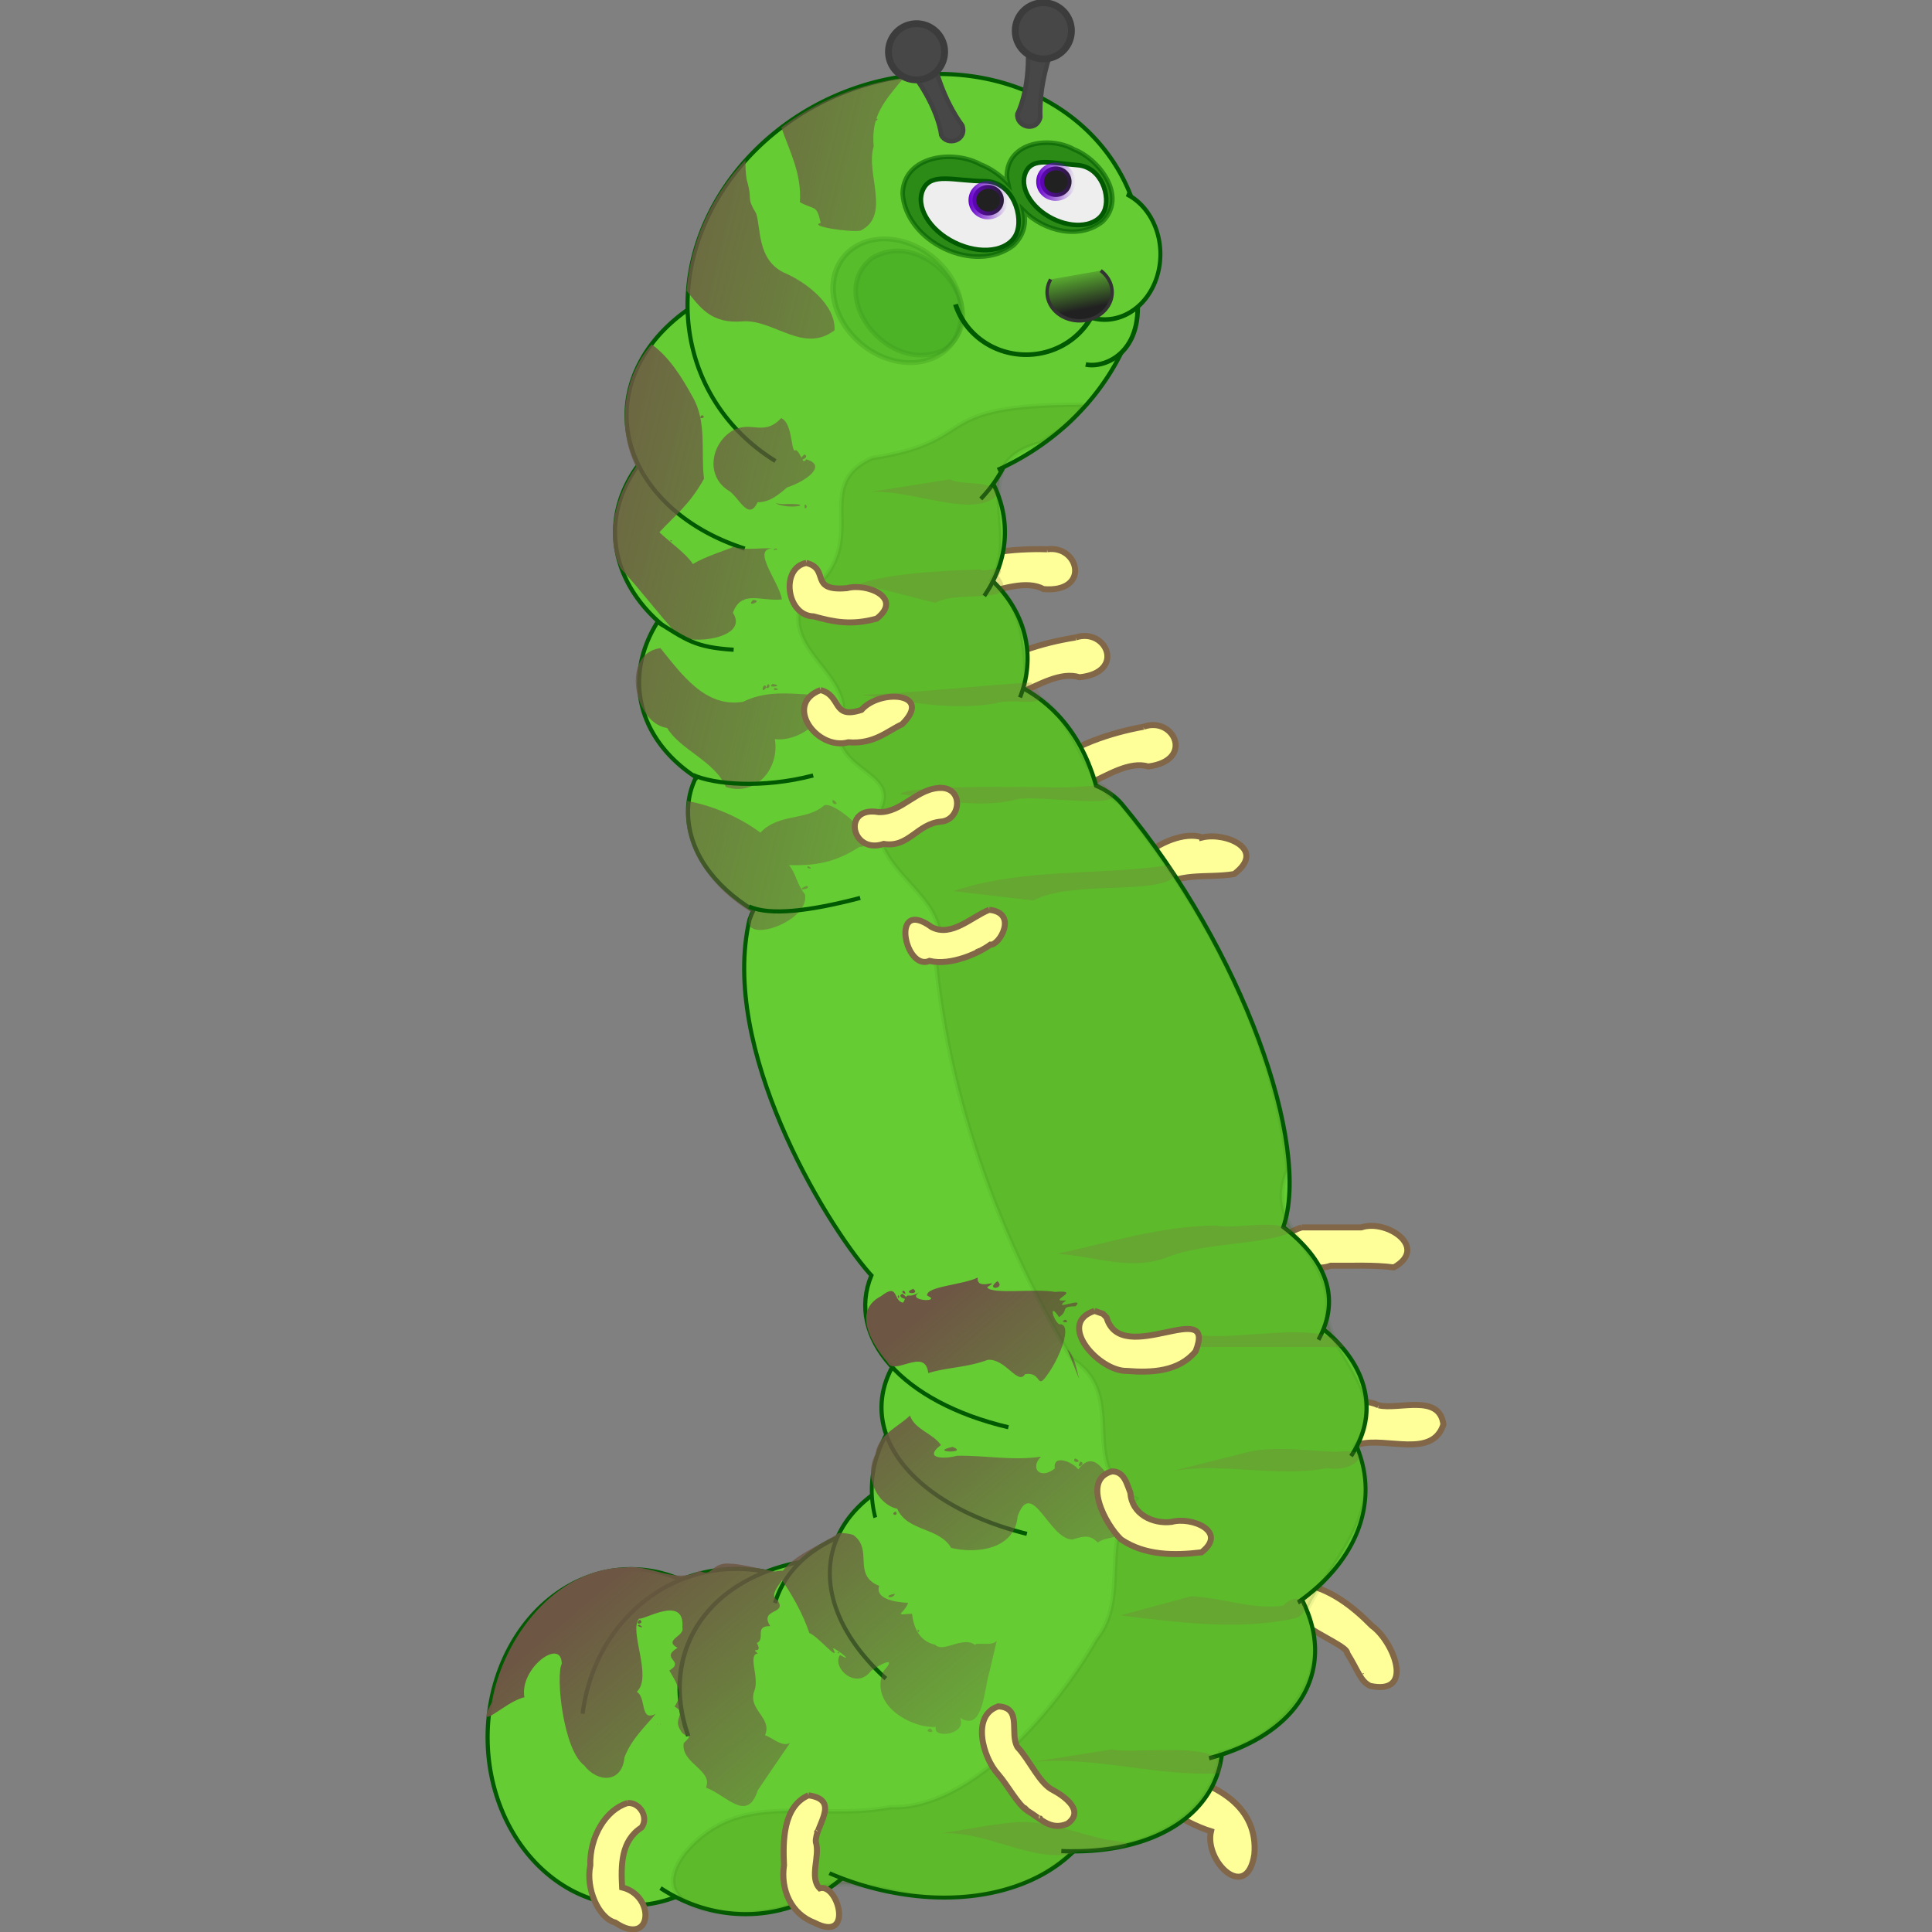 <?xml version="1.0" ?>
<svg xmlns="http://www.w3.org/2000/svg" viewBox="0 0 807 807">
	<rect x="0" y="0" width="807" height="807" fill="#808080" stroke="none"/>
	<style>
    .lemon {fill:#ffff99;}
    .grass {fill:#66cc33;}
    .darkgreen1 {fill:#006600;}
    .darkgreen2 {fill:#015a01;}
    .grey {fill:#474747;}
    .gray {fill:#eeeeee;}
    .black {fill:#212121;}
    .forest {fill:#2f5a01;}
    .brown {fill:#816647;}
    .void {fill:none;}
	</style>
	<defs id="defs4">
		<linearGradient id="linearGradient3069" y2="129.23" gradientUnits="userSpaceOnUse" x2="89.429" gradientTransform="matrix(1.924 0 0 1.924 244.83 -81.693)" y1="129.23" x1="80.916">
			<stop id="stop3954-7" style="stop-color:#6600cc" offset="0"/>
			<stop id="stop3956-7" style="stop-color:#6600cc;stop-opacity:0" offset="1"/>
		</linearGradient>
		<linearGradient id="linearGradient3078" y2="129.23" gradientUnits="userSpaceOnUse" x2="89.429" gradientTransform="matrix(1.924 0 0 1.924 216.56 -73.967)" y1="129.23" x1="80.916">
			<stop id="stop3954" style="stop-color:#6600cc" offset="0"/>
			<stop id="stop3956" style="stop-color:#6600cc;stop-opacity:0" offset="1"/>
		</linearGradient>
		<linearGradient id="linearGradient3099" y2="465.09" gradientUnits="userSpaceOnUse" x2="77.015" gradientTransform="matrix(1.924 0 0 1.924 267.18 -40.495)" y1="384.81" x1="8.535">
			<stop id="stop5263" style="stop-color:#6d5744" offset="0"/>
			<stop id="stop5265" style="stop-color:#6d5744;stop-opacity:0" offset="1"/>
		</linearGradient>
		<linearGradient id="linearGradient3102" y2="197.66" gradientUnits="userSpaceOnUse" x2="100.23" gradientTransform="matrix(1.924 0 0 1.924 267.18 -40.495)" y1="163.64" x1="-41.915">
			<stop id="stop5276" style="stop-color:#6d5744" offset="0"/>
			<stop id="stop5278" style="stop-color:#6d5744;stop-opacity:0" offset="1"/>
		</linearGradient>
		<linearGradient id="linearGradient3922" y2="202.05" gradientUnits="userSpaceOnUse" x2="416.51" y1="220.22" x1="420.17">
			<stop id="stop3918" style="stop-color:#212121" offset="0"/>
			<stop id="stop3920" style="stop-color:#212121;stop-opacity:0" offset="1"/>
		</linearGradient>
	</defs>
	<g transform="translate(32.35 -91)">
		<path id="path3881-5" d="M 416.93,357.28 C 403.003,359.438 386.934,364.386 376.856,372.782 C 381.822,396.514 403.158,368.919 418.565,373.896 C 438.14,371.902 429.832,352.943 416.929,357.28 L 416.93,357.28" style="stroke:#816647;stroke-width:2.501;" class="lemon"/>
		<path id="path3881-8" d="M 405.02,320.44 C 390.933,320.001 374.229,321.91 362.779,328.311 C 363.297,352.551 389.343,329.349 403.572,337.074 C 423.18,338.713 418.499,318.549 405.019,320.44 L 405.02,320.44" style="stroke:#816647;stroke-width:2.501;" class="lemon"/>
		<path id="path3881" d="M 445.25,394.59 C 431.38,397.09 415.438,402.432 405.57,411.074 C 411.118,434.676 431.769,406.565 447.294,411.161 C 466.814,408.686 458.042,389.937 445.25,394.59 L 445.25,394.59" style="stroke:#816647;stroke-width:2.501;" class="lemon"/>
		<path id="path3879" d="M 469.88,440.79 C 455.396,435.668 424.546,460.198 450.603,463.364 C 458.922,454.807 471.706,458.026 483.144,456.094 C 496.935,445.693 479.556,438.486 469.88,440.791 L 469.88,440.79" style="stroke:#816647;stroke-width:2.501;" class="lemon"/>
		<path id="path3877" d="M 511.36,603.7 C 491.982,609.89 511.383,624.085 523.525,619.69 C 532.317,619.799 541.292,619.272 549.858,620.402 C 564.665,612.102 546.847,600.072 536.23,603.7 L 511.36,603.7 L 511.36,603.7" style="stroke:#816647;stroke-width:2.501;" class="lemon"/>
		<path id="path3875" d="M 543.52,678.0 C 526.962,670.214 512.838,696.894 535.548,694.243 C 546.718,691.167 566.012,700.311 570.567,685.995 C 568.908,672.907 551.782,680.016 543.52,678 L 543.52,678.0" style="stroke:#816647;stroke-width:2.501;" class="lemon"/>
		<path id="path3873" d="M 510.94,752.36 C 487.876,763.587 531.061,776.999 530.357,781.515 C 535.372,789.574 535.779,793.073 539.95,795.202 C 558.903,799.27 549.67,776.524 540.756,770.154 C 532.488,761.761 522.946,754.395 510.94,752.36 L 510.94,752.36" style="stroke:#816647;stroke-width:2.501;" class="lemon"/>
		<path id="path3871" d="M 536.13,790.23 L 536.19,790.47 L 536.13,790.23" style="stroke:#816647;stroke-width:2.501;" class="lemon"/>
		<path id="path4272" d="M 458.58,832.25 C 437.542,839.62 463.393,852.828 473.488,855.935 C 470.526,868.527 488.413,885.847 491.582,865.673 C 493.376,845.502 475.602,836.086 458.58,832.25 L 458.58,832.25" style="stroke:#816647;stroke-width:2.501;" class="lemon"/>
		<g id="g5904" style="stroke:#015a01" transform="matrix(1.924 0 0 1.924 215.33 -72.118)">
			<path id="path4269" d="M 155.98,488.01 A 31.122,36.497 0.0 1,1 154.76,423.53" style="stroke:#015a01;stroke-width:0.9;" class="grass" transform="translate(-132.55 5.798)"/>
			<path id="path4267" d="M 135.8,445.27 A 33.986,36.899 0.0 1,1 145.537,484.816" style="stroke:#015a01;stroke-width:.884;" class="grass" transform="matrix(1.002 -.181 .181 1.002 -218.91 35.24)"/>
			<path id="path4265" d="M 167.9,478.33 A 43.697,33.986 0.0 1,1 206.246,489.889" style="stroke:#015a01;stroke-width:.849;" class="grass" transform="matrix(.97 .519 -.567 .855 129.04 -34.443)"/>
			<path id="path4227-5-0" d="M 205.36,406.05 A 50.381,30.214 0.0 1,1 280.728,430.952" style="stroke:#015a01;stroke-width:.865;" class="grass" transform="matrix(.947 .387 -.37 .991 -4.717 -49.065)"/>
			<path id="path4227-5" d="M 221.38,425.53 A 50.381,28.411 0.0 1,1 289.153,425.968" style="stroke:#015a01;stroke-width:.82;" class="grass" transform="matrix(1.037 .248 -.237 1.104 -65.132 -75.481)"/>
			<path id="path4227" d="M 206.04,409.53 A 50.381,28.411 0.0 1,1 292.28,424.263" style="stroke:#015a01;stroke-width:.78;" class="grass" transform="matrix(1.064 0 0 1.252 -157.93 -98.496)"/>
			<path id="path4225-2" d="M 225.39,392.0 A 46.972,26.895 0.0 1,1 288.174,376.824" style="stroke:#015a01;stroke-width:0.806;" class="grass" transform="matrix(1.121 0 0 1.112 -158.46 -18.128)"/>
			<path id="path3418-9" d="M 157.51,375.64 C 162.448,366.63 159.163,358.286 149.885,351.171 C 155.962,333.525 141.231,291.027 114.854,259.359 C 113.473,257.701 111.561,256.374 109.229,255.359 C 103.041,232.935 83.081,226.819 65.354,231.765 C 41.562,238.404 20.635,244.852 20.635,261.015 C 20.635,269.451 26.094,277.049 34.823,282.39 C 34.513,283.071 34.229,283.752 33.979,284.452 C 27.499,312.253 50.082,349.805 60.01,361.202 C 60.155,361.369 60.303,361.511 60.448,361.671 C 54.873,375.086 67.058,389.198 90.198,394.64" style="stroke:#015a01;stroke-width:0.9;" class="grass"/>
			<path id="path3418-54" d="M 165.1,192.18 A 35.714,25.423 0.0 1,1 225.464,184.722" style="stroke:#015a01;stroke-width:.76;" class="grass" transform="matrix(1.176 -.147 .147 1.176 -199.58 52.104)"/>
			<path id="path3418-5" d="M 165.18,192.64 A 35.714,26.026 0.0 1,1 224.072,187.236" style="stroke:#015a01;stroke-width:.76;" class="grass" transform="matrix(1.185 0 0 1.185 -180.57 -7.724)"/>
			<path id="path3418" d="M 178.08,200.01 A 35.714,26.582 0.0 1,1 221.319,190.909" style="stroke:#015a01;stroke-width:.76;" class="grass" transform="matrix(1.185 0 0 1.185 -178.07 -33.132)"/>
			<path id="path3416" d="M 194.64,164.22 A 50.528,44.244 0.0 1,1 237.412,186.593" style="stroke:#015a01;stroke-width:0.9;" class="grass" transform="matrix(.904 -.428 .428 .904 -206.62 119.72)"/>
		</g>
		<path id="path5079" d="M 345.16,123.48 C 326.715,125.896 308.929,133.119 294.003,144.219 C 297.673,154.658 302.555,163.658 301.767,175.464 C 307.937,178.889 308.741,176.224 310.474,184.135 C 305.002,185.482 322.62,188.126 327.123,187.332 C 339.966,180.945 329.089,163.328 332.596,152.155 C 331.439,139.516 336.774,133.542 345.16,123.481 L 345.16,123.48 M 333.498,140.552 C 332.419,142.382 335.557,140.597 333.498,140.552 M 279.028,157.812 C 264.925,172.498 256.021,192.14 254.442,212.455 C 259.99,219.156 264.506,226.51 278.187,225.199 C 291.017,224.587 303.317,238.785 316.241,228.97 C 316.799,218.294 304.421,208.766 294.864,204.768 C 284.057,199.29 285.527,186.942 283.54,180.279 C 279.056,172.646 282.332,175.742 279.51,165.867 C 279.089,163.205 278.982,160.502 279.029,157.811 L 279.028,157.812 M 239.834,234.818 C 227.746,248.485 225.212,269.692 233.342,285.975 C 224.895,297.836 220.067,314.922 226.955,328.502 C 235.639,337.878 242.49,347.283 250.878,356.338 C 256.026,360.57 280.827,357.665 273.777,346.946 C 277.397,337.207 285.35,342.276 294.237,341.4 C 293.355,334.456 281.107,319.998 290.51,320.12 C 285.202,319.653 280.069,321.032 273.876,319.457 C 271.56,320.636 262.128,323.422 257.087,326.613 C 254.274,322.243 247.559,317.587 243.081,313.328 C 249.41,306.386 255.649,301.934 261.716,290.966 C 260.298,279.939 263.126,267.029 256.764,256.44 C 252.375,248.458 247.226,240.182 239.835,234.82 L 239.834,234.818 M 260.874,264.394 C 258.295,266.462 263.522,265.616 260.874,264.394 M 293.937,265.656 C 285.975,274.25 280.339,265.019 271.334,272.509 C 263.943,279.072 263.377,290.68 272.101,295.999 C 276.162,298.447 280.241,309.004 284.078,300.823 C 287.586,300.614 290.178,300.093 296.461,294.571 C 304.587,291.928 313.311,285.365 304.396,282.849 C 302.667,285.416 302.723,280.855 300.129,278.941 C 297.875,281.295 299.075,267.702 293.937,265.656 L 293.937,265.656 M 303.615,280.805 C 299.013,285.147 306.764,282.024 303.615,280.805 M 291.652,301.244 C 297.888,304.274 308.881,301.216 296.072,301.53 C 294.59,301.734 293.126,301.356 291.652,301.244 M 303.855,301.725 C 303.26,305.015 305.751,302.358 303.855,301.725 M 247.829,316.633 C 246.979,317.537 249.373,316.823 247.829,316.633 M 291.532,320.12 C 288.959,321.603 293.492,320.119 291.532,320.12 M 291.953,320.24 C 291.392,320.877 293.232,320.537 291.953,320.24 M 278.307,341.16 C 277.006,341.37 279.119,342.298 278.307,341.16 M 282.214,341.581 C 278.81,344.988 286.936,341.874 282.214,341.581 M 243.501,361.719 C 226.702,364.003 232.544,393.215 246.306,395.073 C 251.945,404.359 266.063,408.767 270.853,419.728 C 283.574,423.84 293.413,411.833 291.293,399.71 C 300.024,400.994 314,392.884 311.671,381.375 C 299.745,381.151 288.925,378.772 278.051,384.132 C 262.164,386.825 252.099,372.233 243.502,361.717 L 243.501,361.719 M 288.526,376.687 C 286.231,379.741 290.472,378.167 288.526,376.687 M 287.745,378.19 C 286.704,374.982 284.856,381.778 287.745,378.19 M 290.39,376.687 C 287.241,378.606 295.955,377.608 290.39,376.687 M 291.232,378.37 C 289.715,379.889 294.902,379.056 291.232,378.37 M 313.594,382.638 C 311.513,384.811 316.393,386.584 313.594,382.638 M 315.517,425.078 C 314.456,427.6 319.54,427.36 315.517,425.078 M 254.682,425.559 C 251.553,444.904 265.728,462.471 281.372,472.027 C 274.1,486.995 306.236,476.618 303.901,464.596 C 300.382,460.19 300.305,456.17 297.242,452.37 C 307.581,452.595 315.916,451.647 326.577,444.796 C 337.122,444.313 317.146,425.763 312.004,427.322 C 304.513,434.025 293.096,430.495 285.279,438.785 C 276.394,432.223 265.499,427.564 254.681,425.56 L 254.682,425.559 M 305.298,452.791 C 303.282,453.633 308.449,454.586 305.298,452.791 M 304.517,461.027 C 298.633,463.575 307.61,462.221 304.517,461.027" style="fill:url(#linearGradient3102)"/>
		<path id="path5255" d="M 376.06,624.62 C 370.184,627.662 354.303,628.325 354.94,632.155 C 361.646,635.191 345.213,634.465 351.894,630.631 C 345.839,634.261 347.507,629.526 344.921,635.14 C 340.577,634.552 343.132,626.557 335.686,632.395 C 323.449,638.67 331.978,652.547 338.34,659.997 C 341.005,666.13 354.102,653.393 355.381,664.536 C 363.402,662.056 371.176,662.363 380.268,659.005 C 387.763,658.432 392.862,669.916 395.837,664.957 C 403.058,663.891 400.39,672.044 405.161,665.208 C 410.386,658.124 416.055,643.602 410.016,644.148 C 407.303,642.088 405.72,634.716 410.024,641.152 C 414.331,638.43 410.168,636.653 416.876,636.66 C 421.48,632.171 406.17,639.195 413.03,634.179 C 404.09,634.976 420.642,629.616 408.328,630.633 C 400.069,629.14 381.992,631.829 379.951,628.715 C 386.558,624.372 375.265,630.665 376.06,624.62 L 376.06,624.62 M 345.883,631.473 C 345.501,628.876 343.1,630.883 345.883,631.473 M 384.296,626.123 C 378.749,630.232 387.957,629.483 384.296,626.123 M 349.129,629.369 C 343.558,631.381 352.591,632.037 349.129,629.369 L 349.129,629.369 M 344.62,631.413 C 341.025,632.801 349.967,635.457 344.62,631.413 M 342.937,631.954 C 342.085,633.113 343.892,633.956 342.937,631.954 M 412.729,642.233 C 409.356,643.314 415.294,643.999 412.729,642.233 M 413.511,654.677 C 415.154,658.825 416.797,662.973 418.44,667.121 C 417.23,662.846 416.78,658.012 413.511,654.677 M 347.747,682.269 C 342.471,687.313 334.363,690.347 333.337,698.499 C 328.297,707.785 334.067,719.368 342.428,721.217 C 346.63,730.812 359.959,728.887 364.939,737.553 C 375.842,740.204 391.611,738.026 392.732,724.292 C 398.75,707.982 405.794,734.008 415.614,734.064 C 420.542,732.542 422.948,732.004 426.229,735.342 C 429.456,732.718 435.002,734.121 438.819,729.398 C 441.229,728.028 444.395,719.267 437.328,716.378 C 431.281,711.595 426.13,694.092 418.046,704.78 C 415.861,701.689 407.3,698.191 408.247,704.383 C 402.308,709.223 397.61,704.4 402.45,699.462 C 390.475,701.219 379.397,698.874 367.456,699.064 C 361.978,700.568 353.109,700.345 360.67,694.593 C 357.215,689.606 349.792,688.214 347.746,682.27 L 347.747,682.269 M 365.541,695.374 C 354.936,697.682 372.903,698.201 365.541,695.374 M 416.698,700.183 C 414.844,702.429 420.842,701.87 416.698,700.183 M 418.862,701.506 C 416.645,705.517 421.874,702.07 418.862,701.506 M 341.796,722.365 C 338.854,723.618 343.359,724.75 341.796,722.365 M 443.986,724.649 C 444.686,727.641 448.876,726.373 443.986,724.649 M 318.046,731.321 C 309.931,736.834 297.339,741.162 293.159,749.415 C 298.521,756.953 303.019,765.126 305.71,773.101 C 309.42,774.584 317.979,785.037 315.942,780.253 C 313.394,776.859 326.316,786.656 318.499,782.282 C 315.014,787.83 325.404,797.042 331.42,788.987 C 334.787,786.433 343.048,782.101 336.681,789.03 C 330.528,803.302 348.44,812.945 358.562,812.354 C 356.975,817.393 371.718,815.697 368.721,808.567 C 378.505,814.772 378.756,795.986 380.872,789.645 C 381.912,785.212 382.951,780.779 383.99,776.346 C 382.1,778.877 374.848,776.679 374.988,778.18 C 370.057,774.071 361.5,781.62 358.322,778.029 C 351.384,776.489 349.26,770.512 348.583,765.044 C 340.489,765.611 344.885,765.664 347.007,760.53 C 341.138,760.215 333.17,758.77 334.866,753.429 C 323.465,748.773 332.658,738.358 324.048,732.139 C 322.118,731.491 320.064,731.37 318.045,731.32 L 318.046,731.321 M 273.081,744.185 C 264.49,743.19 265.567,750.153 259.856,747.131 C 249.706,752.876 239.72,744.38 228.931,745.744 C 199.794,745.997 177.86,774.836 173.059,802.165 C 165.733,815.92 178.398,801.687 186.696,799.964 C 184.522,787.769 202.276,774.776 202.293,785.986 C 199.721,790.943 202.855,821.891 211.665,828.401 C 217.316,835.812 227.529,835.839 228.494,825.032 C 231.458,817.09 238.554,810.719 241.522,806.884 C 234.819,810.428 237.732,799.98 233.641,797.665 C 240.38,791.424 230.152,772.19 234.609,767.088 C 236.497,767.91 253.822,756.845 252.683,770.858 C 253.843,774.413 244.565,775.998 250.659,779.291 C 243.001,783.956 254.114,784.68 247.232,788.789 C 250.485,794.188 253.242,798.622 249.397,803.817 C 254.748,806.697 248.551,808.773 251.861,813.676 C 253.639,817.604 258.106,814.454 253.244,819.086 C 251.883,827.478 265.663,830.417 262.521,837.677 C 271.038,840.815 279.776,852.607 284.168,838.852 C 288.559,832.21 293.157,825.694 297.608,819.086 C 294.193,820.759 290.63,817.072 287.208,815.78 C 290.391,808.338 279.641,805.111 282.82,797.085 C 284.846,791.509 279.878,782.099 284.217,781.643 C 280.583,778.754 286.563,782.292 283.782,777.308 C 287.606,775.49 282.48,770.175 289.372,770.214 C 284.598,762.701 296.659,765.524 292.433,759.461 C 286.104,756.249 303.516,745.041 291.416,747.427 C 287.824,746.963 276.706,744.14 273.082,744.185 L 273.081,744.185 M 341.49,756.749 C 335.896,757.565 340.428,759.42 341.49,756.749 M 234.91,767.509 C 231.786,770.017 237.441,769.503 234.91,767.509 M 234.73,769.674 C 232.023,769.904 238.332,771.906 234.73,769.674 M 351.05,771.657 C 350.438,773.716 352.586,772.145 351.05,771.657 M 317.927,780.915 C 316.818,781.963 318.826,781.623 317.927,780.915 M 242.184,810.731 C 242.391,812.397 242.024,811.271 242.184,810.731 M 243.506,810.791 C 243.993,811.855 243.317,810.936 243.506,810.791 M 356.276,812.955 C 352.485,814.279 359.343,815.665 356.276,812.955" style="fill:url(#linearGradient3099)"/>
		<g id="g5899" style="stroke:#015a01" transform="matrix(1.924 0 0 1.924 215.33 -72.118)">
			<path id="path3355" d="M 117.95,147.91 C 120.012,161.057 111.307,164.842 106.979,163.906" style="stroke:#015a01;stroke-width:1px;" class="grass"/>
			<path id="path4593" d="M 247.45,144.66 A 14.908,15.413 0.0 0,1 218.58,146.069" style="stroke:#015a01;" class="grass" transform="matrix(1.075 0 0 1 -156.26 4.79)"/>
			<path id="path4595" d="M 254.4,122.14 A 13.756,14.188 0.0 0,1 244.804,148.698" style="stroke:#015a01;" class="grass" transform="matrix(.879 0 0 1 -107.75 4.79)"/>
		</g>
		<path id="path4619" d="M 427.42,204.03 A 13.577,11.915 0.0 1,1 406.517,207.681" style="stroke:#333333;stroke-width:1.431;fill:url(#linearGradient3922)"/>
		<path id="path4564" d="M 280.54,469.64 C 289.173,473.579 305.645,471.639 326.957,466.07" style="stroke:#015a01;stroke-width:1.731;" class="void"/>
		<path id="path4564-1" d="M 257.12,414.7 C 265.753,418.639 286.012,420.486 307.324,414.917" style="stroke:#015a01;stroke-width:1.731;" class="void"/>
		<path id="path4564-7" d="M 241.99,350.59 C 254.41,358.316 257.891,361.392 274.099,362.405" style="stroke:#015a01;stroke-width:1.731;" class="void"/>
		<g id="g3342" style="opacity:.45;stroke:#015a01" transform="matrix(1.924 0 0 1.924 336.93 -40.977)">
			<path id="path3320" d="M 238.76,154.03 A 10.902,13.628 0.0 1,1 216.956,154.03 A 10.902,13.628 0.0 1,1 238.76,154.03" style="opacity:0.33;stroke:#015a01;" class="darkgreen1" transform="matrix(.995 -.567 .645 .875 -323.18 128.31)"/>
			<path id="path3320-7" d="M -2.467,124.52 C -12.864,132.387 0.707,150.314 12.935,144.58 C 24.423,137.115 9.734,117.64 -2.467,124.52 L -2.467,124.52" style="opacity:0.33;stroke:#015a01;" class="darkgreen1"/>
		</g>
		<path id="path4211-6" d="M 403.28,150.64 C 395.588,151.141 388.487,155.325 388.191,164.226 C 388.26,165.351 388.426,166.455 388.672,167.532 C 385.354,164.009 381.237,161.219 377.311,159.717 C 366.062,153.406 345.217,155.816 344.669,171.8 C 345.941,192 374.653,205.911 390.957,193.501 C 395.501,189.124 396.438,183.999 395.225,179.014 C 403.873,187.702 418.535,191.15 428.167,183.583 C 438.708,173.103 426.913,157.621 416.385,153.466 C 412.743,151.357 407.895,150.34 403.28,150.641 L 403.28,150.64" style="opacity:.57;stroke:#015a01;stroke-width:1.924;" class="darkgreen2"/>
		<path id="rect3395" d="M 352.96,116.34 C 354.898,115.452 357.209,116.377 358.142,118.413 C 358.142,118.413 361.325,132.126 369.598,143.417 C 371.743,149.88 363.153,152.13 360.835,147.432 C 360.835,147.432 359.867,136.815 349.379,122.428 C 338.891,108.041 350.027,117.684 352.96,116.34 L 352.96,116.34" style="stroke:#424242;stroke-width:1.924;" class="grey"/>
		<path id="path3415" d="M 362.23,112.63 A 11.734,11.734 0.0 1,1 338.762,112.63 A 11.734,11.734 0.0 1,1 362.23,112.63" style="stroke:#3c3c3c;stroke-width:2.843;" class="grey"/>
		<path id="path4211" d="M 392.01,189.01 C 388.531,196.077 377.047,197.541 366.361,192.279 C 355.674,187.018 349.832,177.024 353.311,169.957 C 356.79,162.89 366.235,166.617 378.96,166.688 C 390.871,166.755 395.489,181.943 392.01,189.01" style="stroke:#015a01;stroke-width:1.924;" class="gray"/>
		<path id="path4211-0" d="M 428.77,179.39 C 425.838,185.537 416.16,186.81 407.154,182.234 C 398.148,177.657 393.224,168.965 396.156,162.818 C 399.088,156.671 406.542,159.105 417.772,159.974 C 427.844,160.753 431.702,173.243 428.77,179.39" style="stroke:#015a01;stroke-width:1.924;" class="gray"/>
		<path id="path4292" d="M 386.95,174.62 A 6.554,6.292 0.0 1,1 373.843,174.62 A 6.554,6.292 0.0 1,1 386.95,174.62 L 386.95,174.62" style="stroke:url(#linearGradient3078);stroke-width:3.27;" class="black"/>
		<path id="path4239" d="M 420.28,260.08 C 353.761,259.936 378.76,275.128 331.909,282.38 C 304.915,294.735 334.163,318.403 303.66,339.911 C 291.469,364.168 329.082,372.886 317.787,396.899 C 318.881,414.62 345.999,413.943 333.657,432.005 C 333.734,459.3 368.272,464.867 358.652,493.139 C 364.474,551.633 385.21,608.559 415.522,658.749 C 439.731,673.798 416.923,703.591 442.102,717.005 C 426.685,733.022 439.794,758.466 425.688,775.7 C 409.83,803.615 373.655,847.241 339.633,845.898 C 307.133,852.061 276.961,837.797 254.119,864.622 C 233.051,891.774 280.968,893.702 298.062,886.853 C 315.725,870.921 333.272,880.977 354.197,883.391 C 376.193,884.952 400.228,880.037 416.253,863.923 C 441.856,864.746 474.318,852.145 477.389,823.226 C 502.847,817.114 525.855,790.277 513.63,763.59 C 520.972,746.426 549.0,721.313 533.655,695.184 C 550.221,673.045 520.111,654.965 522.009,637.294 C 523.529,613.258 494.525,604.555 505.587,579.467 C 499.707,522.691 470.937,470.477 435.729,426.537 C 418.014,415.711 417.957,388.867 396.877,379.562 C 395.3,366.325 396.795,344.34 381.747,333.481 C 394.597,312.447 370.266,283.926 402.328,276.077 C 411.648,269.252 414.093,269.927 420.28,260.082 L 420.28,260.08" style="opacity:0.16;stroke-opacity:.456;stroke:#015a01;stroke-width:1.924;" class="forest"/>
		<path id="path3079" d="M 364.39,291.24 L 331.267,296.47 C 348.456,295.412 372.677,307.172 383.405,298.614 C 386.213,290.962 368.987,294.063 364.39,291.24 M 383.145,328.691 C 380.919,328.912 377.986,329.644 377.194,328.871 C 361.295,329.338 338.441,330.56 326.939,334.822 L 358.318,342.818 C 368.103,337.053 394.41,344.469 384.768,331.517 C 386.858,328.79 385.371,328.47 383.145,328.691 L 383.145,328.691 M 398.414,376.061 C 374.884,377.479 351.469,380.295 327.901,381.231 C 346.385,383.965 364.767,388.029 383.506,384.777 C 392.355,381.9 410.232,388.66 398.414,376.061 M 428.832,418.682 C 411.223,420.823 406.804,419.414 388.255,419.764 C 376.083,419.415 343.565,420.112 344.011,422.71 C 359.722,424.779 375.371,428.812 391.2,425.174 C 399.974,421.97 445.956,431.599 428.831,418.682 L 428.832,418.682 M 456.304,452.346 C 426.298,456.823 395.063,453.397 365.893,463.227 L 399.256,467.134 C 415.707,458.274 453.844,465.421 458.949,456.193 L 456.304,452.346" style="opacity:0.22;" class="brown"/>
		<path id="path3069" d="M 497.0,602.56 C 489.866,602.453 481.244,604.005 475.6,602.921 C 452.951,602.995 431.232,609.94 409.295,614.703 C 424.46,615.625 439.889,621.984 454.741,616.326 C 470.695,609.745 496.633,611.023 507.28,605.506 C 505.0,603.297 501.281,602.624 497.001,602.56 L 497.0,602.56 M 510.526,647.525 C 496.349,647.227 478.031,650.392 466.944,648.427 L 433.942,653.657 C 465.662,653.608 497.382,653.682 529.102,653.657 C 526.068,649.134 519.033,647.704 510.527,647.525 L 510.526,647.525 M 503.613,696.217 C 499.117,696.147 494.631,696.405 490.087,697.239 L 457.565,705.414 C 479.108,701.865 500.575,708.261 522.127,704.212 C 534.089,706.428 542.787,695.431 526.034,697.419 C 518.534,697.244 511.105,696.334 503.612,696.217 L 503.613,696.217 M 465.2,757.773 L 435.624,765.768 C 459.473,768.604 483.377,771.982 507.28,767.271 C 517.024,765.697 511.847,753.352 503.613,761.68 C 491.061,763.543 477.914,758.277 465.2,757.773 L 465.2,757.773 M 432.137,821.734 L 399.014,826.964 C 425.433,824.449 451,833.256 477.342,831.653 C 482.758,816.851 440.999,824.081 432.136,821.734 L 432.137,821.734 M 393.364,852.031 C 382.419,852.826 371.59,855.164 360.722,856.84 C 380.382,855.398 400.696,870.595 418.131,864.414 C 426.694,865.045 451.46,861.675 429.973,859.485 C 417.824,856.862 405.978,851.778 393.364,852.031 L 393.364,852.031" style="opacity:0.22;" class="brown"/>
		<path id="path4248" d="M 304.45,326.16 C 293.564,328.127 296.05,348.212 307.516,348.462 C 315.981,350.787 323.148,352.307 333.858,349.394 C 345.022,340.653 329.721,334.42 321.405,336.68 C 305.249,338.082 314.519,328.646 304.45,326.16 L 304.45,326.16 M 310.401,379.24 C 294.837,385.083 308.658,404.597 322.003,401.061 C 332.836,401.934 338.446,396.238 344.425,393.547 C 357.791,380.334 335.224,378.643 327.473,387.536 C 314.959,391.632 319.413,381.637 310.401,379.24 L 310.401,379.24 M 361.137,420.117 C 350.859,419.805 344.418,430.633 334.627,430.216 C 319.214,427.502 323.118,448.097 336.791,443.501 C 347.224,445.24 350.732,435.036 360.716,434.183 C 368.792,433.553 370.317,420.654 361.137,420.116 L 361.137,420.117 M 380.854,471.033 C 373.617,473.85 365.115,482.632 356.809,478.246 C 339.326,465.476 345.56,496.854 355.908,492.373 C 364.936,494.525 376.695,488.985 381.336,485.58 C 384.982,486.093 393.162,472.281 380.854,471.034 L 380.854,471.033 M 376.226,488.406 C 374.468,489.47 377.924,487.797 376.226,488.406 M 424.858,638.566 C 408.623,643.787 426.753,663.883 438.322,663.633 C 448.64,664.459 460.007,663.979 467.057,655.457 C 476.305,632.099 436.087,662.58 429.861,641.33 L 428.409,639.815 L 424.857,638.566 L 424.858,638.566 M 432.191,705.593 C 419.405,708.872 429.351,727.812 435.918,734.026 C 445.791,740.732 458.04,740.82 469.534,739.406 C 480.708,730.691 465.385,724.417 457.081,726.692 C 449.081,727.721 440.319,723.381 439.826,714.549 C 438.296,710.865 437.346,705.667 432.192,705.592 L 432.191,705.593 M 445.055,738.415 L 444.454,738.114 L 445.055,738.415 M 384.701,803.759 C 373.219,807.417 378.161,825.175 384.581,832.132 C 389.066,837.353 392.454,844.359 396.784,847.34 C 402.5,850.695 406.455,855.793 413.56,852.756 C 423.116,845.826 405.361,837.758 407.725,838.864 C 401.84,836.174 397.839,826.209 392.697,820.83 C 389.172,815.191 394.838,804.312 384.702,803.758 L 384.701,803.759 M 396.664,847.221 C 394.61,844.957 396.157,847.085 396.664,847.221 M 305.351,840.909 C 294.69,845.6 294.658,859.967 295.132,870.121 C 293.644,880.227 297.971,890.429 307.936,894.169 C 324.431,902.707 317.751,877.493 310.04,879.742 C 305.54,875.169 310.322,866.197 308.418,860.386 C 307.94,853.836 319.221,842.881 305.351,840.909 L 305.351,840.909 M 229.728,844.155 C 220.749,846.879 213.865,858.176 214.219,870.184 C 212.211,879.777 217.637,892.211 224.619,894.049 C 240.253,904.605 241.568,882.775 227.505,879.381 C 227.026,870.173 226.937,859.907 235.644,854.334 C 238.734,850.123 234.845,843.668 229.729,844.155 L 229.728,844.155 M 401.898,850.527 C 402.332,850.547 401.931,850.673 401.898,850.527 M 309.082,856.118 C 309.368,856.059 308.606,856.578 309.082,856.118" style="stroke:#816647;stroke-width:2.501;" class="lemon"/>
		<path id="rect3395-8" d="M 403.43,108.33 C 405.534,108.672 406.938,110.728 406.578,112.938 C 406.578,112.938 401.583,126.1 402.164,140.085 C 400.346,146.647 391.958,143.731 392.65,138.538 C 392.65,138.538 397.76,129.182 397.064,111.391 C 396.369,93.601 400.246,107.812 403.43,108.33 L 403.43,108.33" style="stroke:#424242;stroke-width:1.924;" class="grey"/>
		<path id="path3415-7" d="M 413.2,110.41 A 11.735,11.735 0.0 1,1 393.71,97.333 A 11.735,11.735 0.0 1,1 413.2,110.41" style="stroke:#3c3c3c;stroke-width:2.843;" class="grey"/>
		<path id="path4292-3" d="M 415.23,166.9 A 6.554,6.292 0.0 1,1 402.123,166.9 A 6.554,6.292 0.0 1,1 415.23,166.9" style="stroke:url(#linearGradient3069);stroke-width:3.27;" class="black"/>
	</g>
</svg>